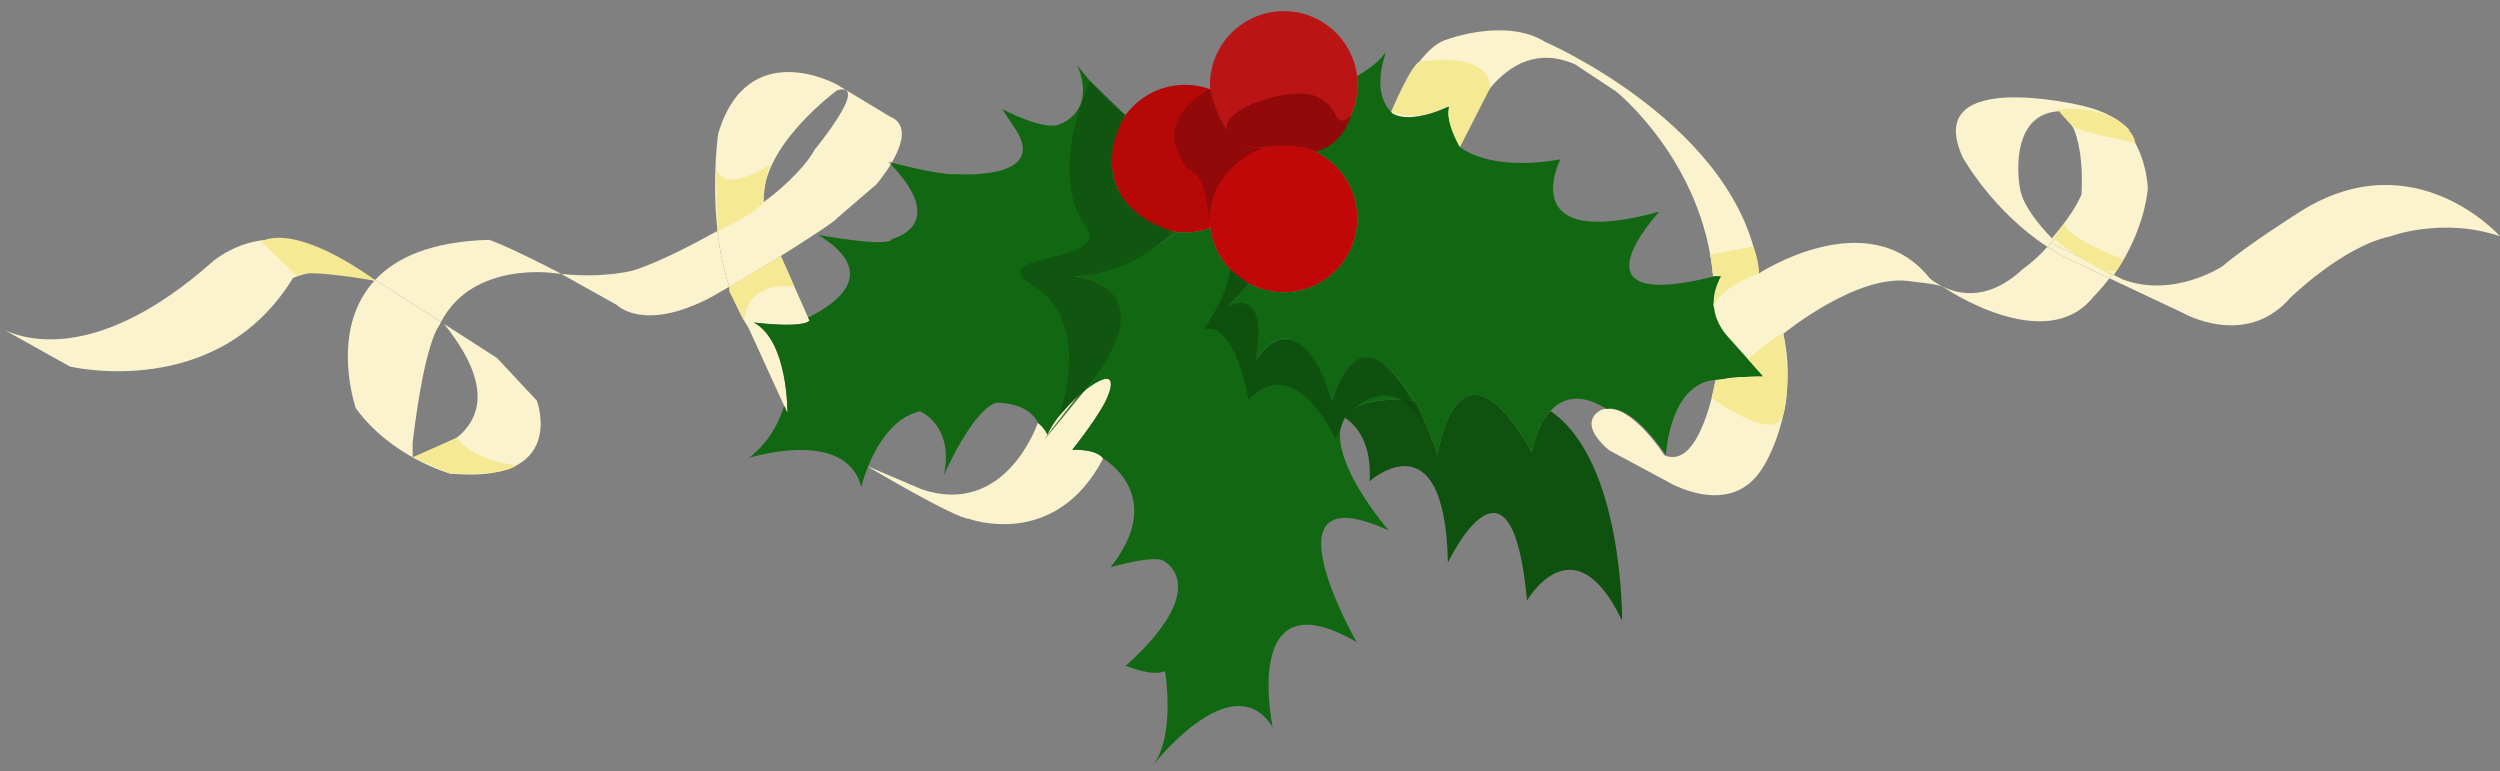 <?xml version="1.0" encoding="utf-8"?>
<!-- Generator: Adobe Illustrator 16.0.0, SVG Export Plug-In . SVG Version: 6.00 Build 0)  -->
<!DOCTYPE svg PUBLIC "-//W3C//DTD SVG 1.1//EN" "http://www.w3.org/Graphics/SVG/1.1/DTD/svg11.dtd">
<svg version="1.1" id="Calque_2" xmlns="http://www.w3.org/2000/svg" xmlns:xlink="http://www.w3.org/1999/xlink" x="0px" y="0px"
	 width="1252.644px" height="386.5px" viewBox="0 0 1252.644 386.5" enable-background="new 0 0 1252.644 386.5"
	 xml:space="preserve">
<rect x="0" y="0" width="1252.644" height="386.5" fill="#808080" stroke="none"/>
<line fill="none" x1="222.465" y1="162.293" x2="220.967" y2="161.32"/>
<line fill="none" x1="281.22" y1="137.266" x2="281.199" y2="137.256"/>
<path fill="none" d="M2.469,165.476c-0.01-0.011-0.029-0.011-0.039-0.021c-2.618-1.194-4.117-2.227-4.478-2.488
	c-0.029-0.02-0.049-0.029-0.059-0.04l-0.029-0.02"/>
<path fill="none" d="M359.527,115.673"/>
<path fill="none" d="M382.798,103.924"/>
<path fill="none" d="M434.97,233.737l-0.72-0.302c0.051,0.03,0.29,0.161,0.68,0.401C434.94,233.807,434.95,233.767,434.97,233.737z"
	/>
<path fill="none" d="M1032.254,55.707c-0.989-0.621-2.059-1.104-3.228-1.436"/>
<path fill="none" d="M1028.142,119.42c-0.381,0.458-0.752,0.909-1.112,1.348c0.249,0.251,0.52,0.491,0.788,0.721"/>
<g>
	<path fill="#FAF3CE" d="M-2.106,162.928c0.01,0.011,0.029,0.021,0.059,0.04l4.478,2.488c0.01,0.01,0.029,0.01,0.039,0.021"/>
	<path fill="#FAF3CE" d="M187.923,140.302l-3.707-1.927l-12.467-6.492c-37.954-26.736-66.001-0.116-66.001-0.116
		c-55.036,48.443-91.079,39.3-103.28,33.708l32.528,18.167c0,0,73.929,17.84,111.78-44.344c0,0,20.646-9.454,40.677,1.511h0.01
		C187.612,140.641,187.764,140.472,187.923,140.302z"/>
	<path fill="#FAF3CE" d="M268.968,200.715l-19.963-21.366l-26.54-17.056c45.502,56.31-15.718,66.852-15.718,66.852l0.014-7.369
		c6.09-51.24,13.352-58.727,13.352-58.727c0.271-0.59,0.563-1.169,0.854-1.729l-31.235-20.076l-1.809-0.942
		c-0.159,0.169-0.311,0.339-0.46,0.509h-0.01c-0.292,0.319-0.582,0.65-0.861,0.978c-21.476,25.023-8.301,62.766-8.301,62.766
		c17.957,24.702,47.272,32.753,47.272,32.753C284.893,242.753,268.968,200.715,268.968,200.715z"/>
	<path fill="#FAF3CE" d="M445.877,58.366l-25.432-15.325l-1.201-0.722c0,0-44.625-24.748-59.382,24.556
		c0,0-3.149,21.824-0.513,47.209c0.059,0.53,0.108,1.06,0.177,1.59c0.031,0.311,0.059,0.621,0.1,0.94
		c1.053,8.913,2.848,18.185,5.762,27.04c5.855-3.409,13.865-8.116,21.952-12.98c0.271-0.16,1.722-1.057,3.875-2.404
		c8.489-5.305,27.85-17.59,28.574-19.29l19.37-16.625c0,0,3.738-4.374,7.167-10.038c-0.388-0.411-0.798-0.832-1.216-1.251
		c0,0,0.62,0.171,1.689,0.441C451.722,73.106,455.562,62.253,445.877,58.366z M408.269,74.879
		c-6.271,11.489-21.791,23.462-21.791,23.462s-1.842,1.356-3.925,2.943c-1.431-28.293,37.019-56.135,37.019-56.135
		C436.33,40.929,408.269,74.879,408.269,74.879z"/>
	<path fill="#FAF3CE" d="M405.618,160.666l-0.698-1.562l-13.706-30.835c-2.153,1.347-3.604,2.244-3.875,2.404
		c-8.087,4.865-16.097,9.571-21.952,12.98c2.398,7.284,5.544,14.29,9.643,20.587l17.883,39.112l1.623,3.543
		c0,0,0.484-35.95-16.841-45.32c0,0,10.848,1.399,19.159,1.094h0.01C400.886,162.516,404.305,161.973,405.618,160.666z"/>
	<path fill="#FAF3CE" d="M365.388,143.654c-2.914-8.855-4.709-18.127-5.762-27.04c-0.041-0.319-0.069-0.63-0.1-0.94
		c-13.032,7.218-30.388,16.188-42.115,19.796c0,0-13.877,4.046-36.192,1.796l27.831,15.52c0,0,13.307,14.022,47.337-3.917
		C356.389,148.869,359.952,146.825,365.388,143.654z"/>
	<path fill="#FAF3CE" d="M281.199,137.256l-2.118-1.184c-25.977-13.385-33.972-15.91-33.972-15.91
		c-29.26,0.809-46.855,9.068-57.186,20.14l1.809,0.942l31.235,20.076c15.975-30.762,56.943-24.43,56.943-24.43
		C279.03,137.033,280.13,137.154,281.199,137.256z"/>
	<path fill="#FAF3CE" d="M545.811,193.912c0,0-0.471,0.329-1.272,0.958c-3.745,2.893-14.812,12.064-19.77,22.965
		c0,0-0.985-2.962-4.66-5.938v-0.01c-0.021-0.02-0.05-0.04-0.08-0.061c0,0-15.834,47.473-58.06,33.398l-27-11.486
		c-0.02,0.029-0.029,0.069-0.041,0.1c2.567,1.524,11.999,7.081,22.127,12.689c11.899,6.591,24.767,13.233,28.637,13.49
		c0,0,42.973,15.825,67.054-30.263c0,0-2.242-4.624-15.492-4.397c0,0,15.033-18.724,18.048-27.468
		C555.303,197.889,561.83,182.72,545.811,193.912z"/>
	<path fill="#FAF3CE" d="M1056.966,139.44l-15.596-7.357c-5.546-2.398-10.722-5.258-15.506-8.387
		c-6.884,7.539-12.499,11.249-12.499,11.249c-25.543,23.955-46.509,4.418-46.509,4.418c-30.683-38.304-85.495-2.4-85.495-2.4
		C871.741,63.194,774.315,21.023,774.315,21.023c-19.729-12.284-48.998-1.336-48.998-1.336
		c-14.527,3.895-26.337,32.225-28.095,36.63c-0.14,0.37-0.221,0.57-0.221,0.57c2.418,1.395,5.347,1.898,8.396,1.854
		c9.57-0.113,20.36-5.554,20.36-5.554c-0.07,0.15-0.131,0.309-0.182,0.47c-2.481,7.115,5.146,20.039,5.146,20.039
		s0.101-0.32,0.292-0.9c2.513-7.364,21.01-57.013,58.281-40.497l20.476,13.536c0,0,43.439,34.826,48.588,92.585l3.5,0.007
		c0,0-10.274,13.731,2.198,29.253l19.372,21.674l0.09,0.11c0,0-3.989-0.537-9.1-0.586c-4.069-0.038-8.841,0.244-12.852,1.367
		c-0.01,0-0.03,0.01-0.04,0.01c-0.01,0-0.01,0-0.01,0c-0.701,0.199-1.362,0.417-2.002,0.667c0,0-7.579,44.986-25.565,37.205
		c0,0-14.64-22.976-27.64-23.389c0,0,0,0-0.01,0c-0.51-0.021-1.01-0.001-1.51,0.058c-0.22,0.02-0.43,0.05-0.65,0.089
		c-0.56,0.099-1.11,0.238-1.65,0.438c0,0-13.51,5.476,3.715,20.256l28.973,15.551c0,0,32.215,19.807,48.263-7.166
		c0,0,18.549-28.216,10.117-66.731c0,0,38.055-31.183,64.546-26.137c0,0,11.499,1.02,15.245,2.527c0,0,51.688,35.591,75.742,4.883
		C1049.091,148.506,1052.527,145.222,1056.966,139.44z"/>
	<path fill="#FAF3CE" d="M1252.644,118.365c0,0-42.914-48.325-99.978-12.426c0,0-26.529,16.703-39.049,27.432
		c0,0-24.278,16.207-50.012,6.662l-4.446-2.288l-0.659-0.341c-0.521,0.708-1.032,1.388-1.534,2.037l36.36,17.145
		c0,0,31.718,18.556,54.264-7.405c0,0,26.295-25.703,49.804-30.662C1197.394,118.517,1223.412,108.563,1252.644,118.365z"/>
	<path fill="#FAF3CE" d="M1067.238,65.298c-4.951-5.118-12.453-9.642-23.729-12.302c0,0-80.966-19.643-60.046,25.895
		c0,0,14.833,26.836,42.401,44.804c0.642-0.698,1.292-1.437,1.953-2.207c0.361-0.418,0.732-0.849,1.093-1.288
		c-0.25-0.25-0.509-0.511-0.769-0.781c-6.078-6.251-15.39-17.197-16.204-26.229c0,0-6.058-35.08,18.786-37.396
		c0.5-0.049,1-0.078,1.53-0.088c3.67-0.152,7.97,0.395,12.997,1.794l19.728,6.994L1067.238,65.298z"/>
	<path fill="#FAF3CE" d="M1058.5,137.403l-25.117-12.924c0,0-3.048-0.876-5.565-2.99c-0.661,0.77-1.312,1.508-1.953,2.207
		c4.784,3.129,9.96,5.989,15.506,8.387l15.596,7.357C1057.468,138.792,1057.98,138.111,1058.5,137.403z"/>
	<path fill="#FAF3CE" d="M1076.186,94.554c0,0-0.26-17.351-11.207-30.06l-19.728-6.994c-5.027-1.399-9.327-1.946-12.997-1.794
		c13.355,8.444,10.677,41.789,10.677,41.789c-3.775,8.644-10.049,16.232-14.789,21.924c0.26,0.271,0.519,0.531,0.769,0.781
		c-0.36,0.439-0.731,0.869-1.093,1.288c2.518,2.114,5.565,2.99,5.565,2.99l25.117,12.924l0.659,0.341
		C1066.067,128.016,1074.335,112.031,1076.186,94.554z"/>
</g>
<path fill="none" d="M1064.979,64.495c-0.47-0.561-0.979-1.122-1.507-1.663"/>
<path fill="#B70808" d="M627.328,75.984c-11.88-5.67-20.249-17.484-21.004-31.327c-3.888-1.386-8.077-2.153-12.437-2.16
	c-10.43-0.02-19.858,4.274-26.609,11.212c-0.01,0.01-0.01,0.021-0.02,0.021c-1.202,1.237-2.315,2.565-3.328,3.964
	c-4.46,6.093-7.093,13.608-7.108,21.738c-0.034,19.16,14.509,34.945,33.175,36.868c1.23,0.132,2.49,0.195,3.76,0.196
	c4.459,0.008,8.741-0.774,12.704-2.208c-0.217-1.601-0.324-3.241-0.321-4.911C606.166,94.628,614.818,81.903,627.328,75.984z"/>
<path opacity="0.9" fill="#C10808" d="M680.256,42.648c0.003-1.53-0.085-3.021-0.271-4.501v-0.01
	c-2.188-18.314-17.764-32.521-36.663-32.555c-20.439-0.035-37.029,16.494-37.064,36.936c-0.001,0.72,0.017,1.43,0.066,2.139
	c0.755,13.843,9.125,25.657,21.004,31.327c4.814-2.281,10.196-3.551,15.876-3.541c5.681,0.01,11.059,1.299,15.864,3.598
	C671.568,70.124,680.23,57.398,680.256,42.648z"/>
<path fill="#126812" d="M556.822,79.431c0.015-8.13,2.647-15.646,7.108-21.738c-9.24-5.586-23.577-24.291-24.106-24.972
	c9.609,23.327-8.392,29.295-8.392,29.295c-7.237,4.268-28.739-7.081-29.308-7.372l7.302,11.003
	c14.957,24.687-29.369,21.609-29.369,21.609c-7.071,0.837-27.271-4.198-33.259-5.75c-0.161,0.271-0.322,0.541-0.473,0.81
	c29.606,30.792,0.616,37.421,0.616,37.421c-1.639,4.537-36.937-2.065-36.937-2.065c30.178,18.543,10.871,33.559-5.084,41.431
	l0.698,1.562c-1.313,1.307-4.732,1.851-8.753,2.004h-0.01c-8.312,0.305-19.159-1.094-19.159-1.094
	c17.325,9.37,16.841,45.32,16.841,45.32l-1.623-3.543c-2.314,7.446-7.042,17.838-17.666,26.089c0,0,48.695-15.445,56.304,14.568
	c0,0,1.028-4.378,3.377-10.173c-0.39-0.24-0.629-0.371-0.68-0.401l0.72,0.302c4.118-10.134,12.252-24.528,25.99-27.676
	c0,0,17.307,6.961,11.953,32.132c0.421-0.969,13.896-31.826,26.053-36.404c0,0,15.901-0.663,21.144,10.097v0.01
	c3.675,2.977,4.66,5.938,4.66,5.938c4.958-10.901,16.025-20.072,19.77-22.965c4.966-8.572,11.836-20.81,14.488-27.305
	c4.349-10.662,2.045-25.996-19.95-28.705c0,0,34.605-8.859,50.919-22.561C571.331,114.376,556.788,98.591,556.822,79.431z"/>
<path fill="none" d="M472.913,238.193c-0.01,0.01-0.01,0.02-0.01,0.02"/>
<path fill="none" d="M539.824,32.721c-0.01-0.011-0.01-0.021-0.01-0.021"/>
<path fill="none" d="M502.124,54.644c-0.01-0.01-0.01-0.01-0.01-0.01"/>
<path fill="#126812" d="M708.978,200.838c0-0.01,0-0.01-0.01-0.02c-0.02-0.041-0.04-0.08-0.07-0.121
	c-0.039-0.08-0.08-0.15-0.129-0.22c-2.583-4.225-28.093-44.27-41.142,0.608c0,0-17.222-55.67-39.286-19.089
	c0.262-1.02,9.395-36.503-13.29-28.333l10.78-11.511c-10.36-5.489-17.793-15.752-19.371-27.864
	c-3.962,1.434-8.244,2.215-12.704,2.208c-1.271-0.001-2.53-0.064-3.76-0.196C573.683,130,539.077,138.86,539.077,138.86
	c21.995,2.708,24.298,18.042,19.95,28.705c-2.652,6.496-9.522,18.733-14.488,27.305c0.801-0.628,1.272-0.958,1.272-0.958
	c16.02-11.192,9.493,3.977,9.493,3.977c-3.015,8.744-18.048,27.468-18.048,27.468c13.25-0.227,15.492,4.397,15.492,4.397
	s32.418,18.188,3.714,54.467c0,0,23.703-6.959,27.365-2.623c0,0,23.638,13.042-19.761,51.966c0,0,12.99,5.693,19.665,2.705
	c0,0,5.523,32.209-6.163,47.329c3.478-4.374,40.788-50.068,60.114-19.235c0,0-16.176-76.698,42.084-42.596
	c0,0-49.198-85.746,16.089-55.971c0,0-33.583-38.59-21.99-56.52C678.135,202.685,688.533,198.883,708.978,200.838z"/>
<path fill="none" d="M577.567,383.598c-0.041,0.05-0.07,0.09-0.11,0.139"/>
<path fill="none" d="M628.341,181.997c0,0.011-0.01,0.01-0.01,0.02"/>
<path fill="none" d="M577.567,383.598c-0.041,0.05-0.07,0.09-0.11,0.139c-0.07,0.081-0.11,0.142-0.13,0.171
	c-0.01,0.01-0.01,0.01-0.02,0.02"/>
<path fill="#C10808" d="M680.138,109.507c0.026-14.75-8.591-27.505-21.07-33.467c-4.806-2.299-10.184-3.588-15.864-3.598
	c-5.68-0.01-11.062,1.26-15.876,3.541c-12.51,5.919-21.162,18.644-21.188,33.393c-0.002,1.67,0.104,3.31,0.321,4.911
	c1.578,12.112,9.011,22.375,19.371,27.864c5.146,2.729,11.013,4.279,17.242,4.29C663.504,146.479,680.103,129.947,680.138,109.507z"
	/>
<path fill="none" d="M707.304,198.016c0,0,0.528,0.761,1.465,2.462"/>
<path fill="#126812" d="M864.857,167.683c-12.473-15.522-2.198-29.255-2.198-29.255l-3.5-0.006
	c-75.954,19.196-27.693-32.378-27.693-32.378c-73.366,20.201-49.624-26.217-49.624-26.217c-36.012,6.477-50.319-6.129-50.319-6.129
	s-7.976-13.514-4.964-20.509c0,0-18.767,9.468-28.757,3.7c-13.397-12.604-0.187-35.751-4.528-29.419
	c-2.516,3.656-8.604,7.815-13.288,10.667v0.01c0.187,1.48,0.274,2.971,0.271,4.501c-0.026,14.75-8.688,27.476-21.188,33.393
	c12.479,5.962,21.097,18.717,21.07,33.467c-0.035,20.44-16.634,36.972-37.064,36.935c-6.229-0.011-12.097-1.562-17.242-4.29
	l-10.78,11.511c22.685-8.17,13.552,27.313,13.29,28.333c22.064-36.581,39.286,19.089,39.286,19.089
	c13.049-44.877,38.559-4.833,41.142-0.608c0.049,0.07,0.09,0.14,0.129,0.22c0.03,0.041,0.051,0.08,0.07,0.121
	c0.01,0.01,0.01,0.01,0.01,0.02c2.203,3.994,6.368,12.532,11.272,27.34c0,0,9.788-67.233,47.333-1.536
	c0,0,2.093-12.767,9.276-20.694c5.681-6.269,14.546-9.514,28.082-1.06c13.474-2.387,29.809,23.242,29.809,23.242
	s1.599-38.678,27.567-37.872c0,0,0,0,0.01,0c9.054-2.544,21.991-0.792,21.991-0.792L864.857,167.683z"/>
<path fill="none" d="M865.817,190.594c-1.21-0.191-2.38-0.294-3.489-0.336"/>
<path fill="#0F510F" d="M776.86,205.948c-7.184,7.928-9.276,20.694-9.276,20.694c-37.545-65.697-47.333,1.536-47.333,1.536
	c-4.904-14.808-9.069-23.346-11.272-27.34c-20.445-1.955-30.843,1.846-35.114,8.438c6.292,4.271,13.557,13.254,12.363,31.842
	c0,0,37.729-33.604,39.259,40.739c0,0,31.788-66.944,39.637,19.069c0,0,23.401-40.629,47.652,10.084
	C812.775,311.011,813.515,230.733,776.86,205.948z"/>
<path opacity="0.7" fill="#0D470D" d="M625.832,142.152l-10.78,11.511c0,0,21.332-12.525,14.063,27.089
	c0,0,21.356-34.392,38.513,20.333c0,0,15.533-64.334,52.623,27.092c0,0-15.331-52.361-46.387-18.901l-4.683,10.84
	c0,0-19.921-44.785-43.632-19.785c0,0-6.265-39.635-22.605-35.331c0,0,12.308-16.188,13.36-30.082"/>
<path opacity="0.8" fill="#0F510F" d="M587.403,115.929L587.403,115.929c0,0-17.58,21.485-49.995,22.527
	c0,0,50.238,3.007,6.147,57.187c-44.092,54.18-1.329-0.002-1.329-0.002l-11.43,12.619c0,0,16.822-46.217-12.146-64.336
	c-28.969-18.119,37.686-10.811,25.72-30.26c0,0-20.477-21.02,1.872-73.037l17.688,17.066
	C563.93,57.693,537.804,98.46,587.403,115.929z"/>
<path fill="#0F510F" d="M720.25,228.178"/>
<path fill="#F6E994" d="M358.762,84.585l0.765,31.088c0,0,18.836-8.406,23.026-14.389c0,0,0.75-17.662,4.65-19.652
	C387.203,81.632,363.405,98.261,358.762,84.585z"/>
<path fill="#F6E994" d="M372.846,160.645l-7.462-14.69l0.004-2.3l25.827-15.385l6.863,15.442
	C398.078,143.711,375.101,139.35,372.846,160.645z"/>
<path fill="#F6E994" d="M857.633,199.51l1.935-9.092c0,0,16.215-2.148,23.941-1.857c0,0-6.289-7.039-7.709-8.629
	c0,0,13.705-11.996,17.758-12.699c0,0,4.314,26.478-0.072,40.829C889.099,222.414,857.633,199.51,857.633,199.51z"/>
<path fill="#F6E994" d="M881.362,136.961c0,0-19.384,6.512-23.068,17.172c0,0,2.034-14.421,4.365-15.705l-4.337-0.583
	c0,0-0.706-6.644-1.415-10.296l21.647-4.113C878.554,123.437,881.41,131.083,881.362,136.961z"/>
<path fill="#F6E994" d="M731.522,73.698c0,0-0.217-0.373-0.567-1.027c-1.954-3.648-8.058-16.027-3.81-21.108
	c0,0-12.635,10.563-30.142,4.524c0,0,9.915-23.502,14.215-25.189c0,0,35.39-6.232,35.314,13.401"/>
<path fill="#F6E994" d="M1030.93,54.989c0,0,17.136-2.609,29.979,5.124c0,0,8.47,5.679,8.981,11.537c0,0-30.533-6.601-31.248-8.032"
	/>
<path fill="#F6E994" d="M1028.142,119.42l31.018,18.324c0,0-0.441,0.609-0.661,0.909"/>
<path fill="#F6E994" d="M1028.912,119.421c0,0,22.616,18.758,31.672,16.254l3.525-5.69c0,0-28.696-10.396-29.891-18.137
	L1028.912,119.421z"/>
<path fill="#F6E994" d="M148.778,138.303l-17.748-17.181c0,0,14.145-11.214,57.563,19.671
	C188.593,140.793,151.463,134.11,148.778,138.303z"/>
<path fill="#F6E994" d="M206.747,229.145l18.816,8.163c0,0,26.334,1.423,33.324-4.181c0,0-22.358-2.063-29.85-13.924
	L206.747,229.145z"/>
<path fill="#910909" d="M606.46,114.288c0,0-5.014-27.865,27.494-40.681c0,0-19.196,7.039-27.631-28.95
	c0,0-24.589,11.845-16.255,31.262C598.402,95.337,602.282,76.057,606.46,114.288z"/>
<path fill="#910909" d="M659.068,76.041c0,0-8.261-4.864-25.113-2.434c0,0-13.158,2.485-18.749-7.845
	c-5.591-10.33,30.553-22.896,43.911-17.596s8.076,17.278,17.72,9.969C676.836,58.135,673.039,72.662,659.068,76.041z"/>
</svg>
